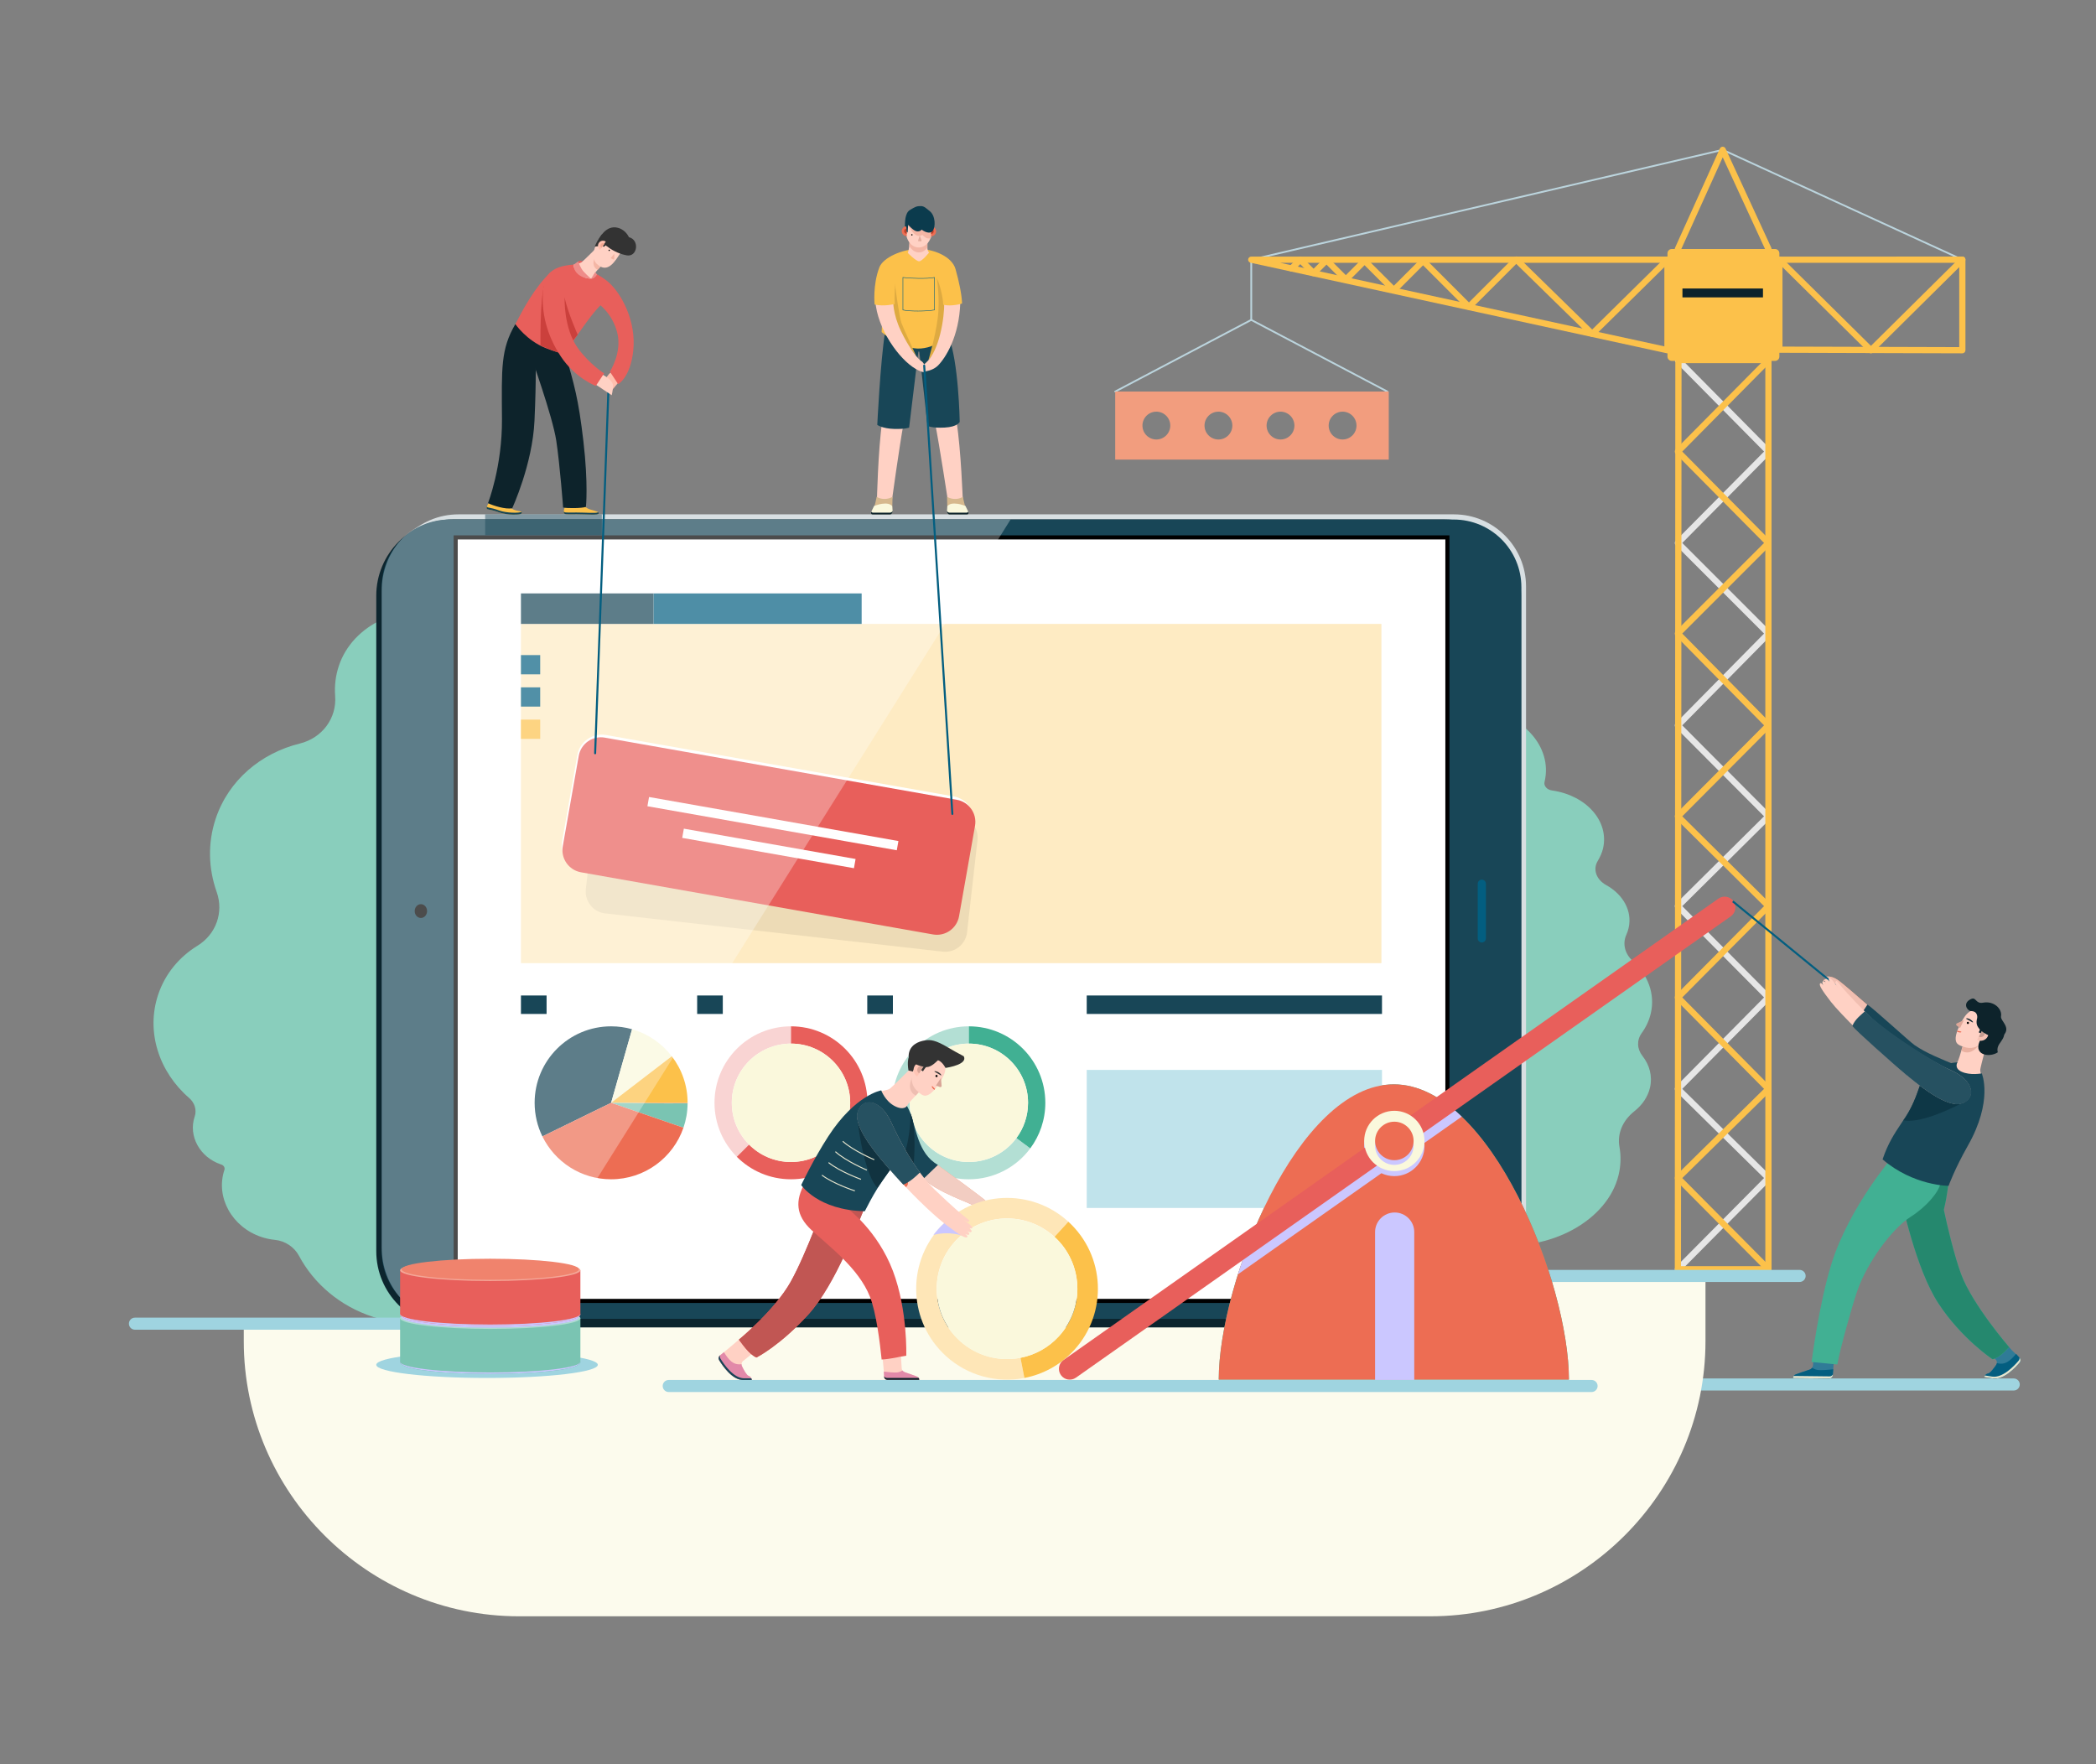 <?xml version="1.0" encoding="UTF-8"?>
<svg width="600px" height="505px" viewBox="0 0 600 505" version="1.1" xmlns="http://www.w3.org/2000/svg" xmlns:xlink="http://www.w3.org/1999/xlink">
    <rect x="0" y="0" width="600" height="505" fill="#808080" stroke="none"/>
    <title>数据协同</title>
    <defs>
        <path d="M6.396,0.098 C6.396,0.098 7.419,7.886 7.766,9.322 C7.798,9.456 7.834,9.571 7.876,9.668 L7.876,9.668 L0.85,9.668 C0.979,9.494 1.063,9.309 1.095,9.107 C1.289,7.881 0.191,0.518 0.14,0.176 L0.138,0.164 L6.396,0.098 Z" id="path-1"></path>
        <path d="M19.753,8.949 C34.647,0.714 45.569,0.728 46.856,3.58 C47.842,5.766 19.79,23.994 6.64,32.385 L6.64,32.385 L0.265,32.385" id="path-3"></path>
        <path d="M7.356,0.345 L12.157,4.69 C12.157,4.69 6.499,10.207 5.753,11.542 C5.683,11.667 5.63,11.779 5.594,11.883 L5.594,11.883 L0.254,6.948 C0.475,6.906 0.669,6.825 0.835,6.694 C1.819,5.917 6.855,0.85 7.322,0.38 L7.356,0.345 Z" id="path-5"></path>
        <path d="M5.106,0.254 L8.522,3.346 C8.522,3.346 4.495,7.272 3.965,8.222 C3.915,8.311 3.877,8.391 3.851,8.464 L3.851,8.464 L0.052,4.953 C0.208,4.923 0.347,4.866 0.465,4.772 C1.166,4.219 4.752,0.61 5.081,0.278 L5.106,0.254 Z" id="path-7"></path>
    </defs>
    <g id="数据协同" stroke="none" stroke-width="1" fill="none" fill-rule="evenodd">
        <g id="编组" transform="translate(36, 42)">
            <path d="M540.451,352.595 L451.101,352.595 C450.148,352.595 449.375,353.368 449.375,354.322 C449.375,355.275 450.148,356.048 451.101,356.048 L540.451,356.048 C541.404,356.048 542.177,355.275 542.177,354.322 C542.177,353.368 541.404,352.595 540.451,352.595" id="Fill-1" fill="#9FD4E0"></path>
            <path d="M128.357,284.368 C129.732,280.248 129.299,275.93 127.475,272.164 C126.083,269.287 126.371,266.011 128.336,263.607 C129.986,261.589 131.294,259.265 132.157,256.677 C134.502,249.654 133.081,242.216 128.955,236.276 C126.796,233.167 126.453,229.314 128.167,226.144 C128.575,225.39 128.922,224.593 129.201,223.756 C131.265,217.573 129.073,210.919 124.164,206.577 C121.319,204.061 120.621,200.118 122.635,197.176 C123.58,195.796 124.412,194.288 124.927,192.744 C128.199,182.942 122.219,172.116 111.571,168.562 L111.54,168.552 C109.973,168.03 109.112,166.433 109.605,164.994 C109.623,164.943 109.64,164.891 109.658,164.838 C113.846,152.291 106.019,138.413 92.215,134.137 C79.254,130.121 64.983,136.729 61.012,148.573 C60.054,151.433 59.72,154.361 59.94,157.23 C60.425,163.561 56.276,169.247 49.822,170.843 C38.699,173.594 29.427,181.326 25.744,192.361 C23.405,199.367 23.668,206.661 26.025,213.325 C28.1,219.189 25.835,225.464 20.52,228.73 C15.334,231.916 11.277,236.726 9.267,242.747 C5.706,253.415 9.57,264.905 18.146,272.308 C19.751,273.693 20.363,275.773 19.727,277.644 C19.721,277.661 19.715,277.679 19.709,277.696 C17.866,283.22 21.235,289.32 27.235,291.322 C27.28,291.338 27.326,291.353 27.372,291.367 C28.056,291.586 28.45,292.269 28.24,292.896 L28.236,292.909 C25.64,300.688 30.385,309.28 38.836,312.1 C40.114,312.527 41.404,312.796 42.682,312.921 C45.624,313.206 48.254,314.98 49.595,317.496 C53.814,325.409 61.283,331.911 70.904,335.01 C88.858,340.794 108.629,331.862 114.247,315.431 C115.428,311.979 115.945,308.452 115.866,304.969 C115.753,299.973 118.084,295.334 122.268,292.428 C125.059,290.489 127.232,287.739 128.357,284.368" id="Fill-3" fill="#89CEBC"></path>
            <path d="M87.047,322.781 L87.047,336.936 L33.783,336.936 L33.783,341.943 C33.783,385.246 69.215,420.676 112.522,420.676 L373.472,420.676 C416.778,420.676 452.211,385.246 452.211,341.943 L452.211,322.781 L87.047,322.781 Z" id="Fill-7" fill="#FCFBED"></path>
            <path d="M322.182,49.827 C322.042,49.827 321.928,49.713 321.928,49.573 L321.928,32.342 C321.928,32.201 322.042,32.087 322.182,32.087 C322.322,32.087 322.436,32.201 322.436,32.342 L322.436,49.573 C322.436,49.713 322.322,49.827 322.182,49.827" id="Fill-9" fill="#BBD4DD"></path>
            <path d="M361.123,70.335 C361.083,70.335 361.043,70.325 361.005,70.305 L322.064,49.798 C321.939,49.732 321.891,49.579 321.957,49.454 C322.022,49.33 322.176,49.282 322.3,49.348 L361.242,69.855 C361.366,69.921 361.414,70.075 361.348,70.199 C361.303,70.285 361.214,70.335 361.123,70.335" id="Fill-11" fill="#BBD4DD"></path>
            <path d="M283.24,70.335 C283.149,70.335 283.061,70.285 283.015,70.199 C282.95,70.075 282.998,69.921 283.122,69.855 L322.063,49.348 C322.187,49.282 322.341,49.33 322.407,49.454 C322.472,49.579 322.425,49.732 322.3,49.798 L283.359,70.305 C283.321,70.325 283.28,70.335 283.24,70.335" id="Fill-13" fill="#BBD4DD"></path>
            <path d="M322.182,32.596 C322.066,32.596 321.962,32.517 321.934,32.4 C321.902,32.263 321.988,32.126 322.124,32.094 L457.085,0.643 C457.14,0.63 457.197,0.636 457.248,0.66 L525.844,32.105 C525.972,32.164 526.028,32.315 525.97,32.442 C525.911,32.57 525.76,32.626 525.633,32.567 L457.116,1.158 L322.239,32.589 C322.22,32.594 322.201,32.596 322.182,32.596" id="Fill-15" fill="#BBD4DD"></path>
            <path d="M444.313,322.232 C444.087,322.232 443.86,322.146 443.686,321.974 C443.337,321.628 443.335,321.065 443.681,320.716 L468.974,295.226 L443.689,270.342 C443.52,270.176 443.425,269.95 443.423,269.713 C443.422,269.477 443.514,269.25 443.68,269.081 L468.982,243.523 L443.681,218.011 C443.335,217.662 443.337,217.099 443.687,216.753 L468.975,191.674 L443.682,166.268 C443.338,165.922 443.337,165.364 443.679,165.016 L468.981,139.362 L443.684,114.056 C443.337,113.71 443.336,113.149 443.681,112.801 L468.983,87.262 L443.699,61.683 C443.353,61.333 443.357,60.77 443.706,60.425 C444.056,60.079 444.619,60.082 444.965,60.432 L470.868,86.638 C471.211,86.984 471.21,87.543 470.867,87.889 L445.568,113.424 L470.864,138.729 C471.21,139.075 471.212,139.635 470.868,139.983 L445.566,165.638 L470.866,191.05 C471.032,191.217 471.126,191.444 471.125,191.681 C471.124,191.917 471.029,192.143 470.861,192.31 L445.571,217.39 L470.867,242.896 C471.211,243.242 471.211,243.801 470.867,244.148 L445.573,269.7 L470.859,294.584 C471.028,294.75 471.123,294.977 471.125,295.213 C471.126,295.45 471.034,295.677 470.867,295.845 L444.945,321.969 C444.771,322.144 444.542,322.232 444.313,322.232" id="Fill-17" fill="#E6E6E6"></path>
            <path d="M472.126,61.312 L442.571,61.312 C441.887,61.312 441.332,60.757 441.332,60.073 L441.332,30.52 C441.332,29.836 441.887,29.281 442.571,29.281 L472.126,29.281 C472.811,29.281 473.365,29.836 473.365,30.52 L473.365,60.073 C473.365,60.757 472.811,61.312 472.126,61.312" id="Fill-19" fill="#FCC14A"></path>
            <path d="M445.203,320.453 L469.345,320.453 L469.34,61.947 L445.357,61.947 L445.203,320.453 Z M470.235,322.232 L444.313,322.232 C444.077,322.232 443.851,322.138 443.684,321.971 C443.517,321.804 443.423,321.578 443.423,321.342 L443.578,61.057 C443.578,60.566 443.977,60.168 444.468,60.168 L470.229,60.168 C470.721,60.168 471.119,60.566 471.12,61.058 L471.125,321.342 C471.125,321.578 471.031,321.805 470.864,321.971 C470.697,322.138 470.471,322.232 470.235,322.232 L470.235,322.232 Z" id="Fill-21" fill="#FCC14A"></path>
            <path d="M470.235,322.232 C470.006,322.232 469.777,322.144 469.603,321.969 L443.681,295.845 C443.515,295.677 443.422,295.45 443.423,295.213 C443.425,294.977 443.52,294.75 443.689,294.584 L468.975,269.7 L443.68,244.148 C443.337,243.801 443.337,243.242 443.681,242.896 L468.977,217.39 L443.687,192.31 C443.518,192.143 443.424,191.917 443.423,191.681 C443.422,191.444 443.516,191.217 443.682,191.05 L468.982,165.638 L443.679,139.983 C443.336,139.635 443.338,139.075 443.684,138.729 L468.98,113.424 L443.681,87.889 C443.337,87.543 443.337,86.984 443.68,86.638 L469.597,60.432 C469.943,60.082 470.506,60.08 470.855,60.425 C471.205,60.77 471.208,61.334 470.862,61.683 L445.565,87.263 L470.867,112.801 C471.212,113.149 471.211,113.71 470.864,114.056 L445.567,139.362 L470.868,165.016 C471.212,165.364 471.21,165.922 470.866,166.268 L445.572,191.674 L470.861,216.753 C471.211,217.099 471.213,217.662 470.867,218.011 L445.566,243.523 L470.867,269.081 C471.034,269.25 471.126,269.477 471.125,269.713 C471.123,269.95 471.028,270.176 470.859,270.342 L445.574,295.226 L470.867,320.716 C471.213,321.065 471.211,321.628 470.862,321.974 C470.688,322.146 470.462,322.232 470.235,322.232" id="Fill-23" fill="#FCC14A"></path>
            <path d="M474.255,57.214 L524.849,57.364 L524.849,33.226 L474.255,33.231 L474.255,57.214 Z M525.739,59.146 L525.736,59.146 L473.362,58.991 C472.872,58.99 472.475,58.592 472.475,58.102 L472.475,32.341 C472.475,31.85 472.874,31.452 473.365,31.452 L525.739,31.446 C525.974,31.446 526.201,31.54 526.368,31.707 C526.535,31.874 526.628,32.1 526.628,32.336 L526.628,58.256 C526.628,58.493 526.534,58.719 526.367,58.886 C526.2,59.053 525.974,59.146 525.739,59.146 L525.739,59.146 Z" id="Fill-25" fill="#FCC14A"></path>
            <path d="M499.573,59.146 C499.346,59.146 499.12,59.06 498.947,58.889 L472.739,32.974 C472.39,32.629 472.387,32.065 472.733,31.716 C473.078,31.366 473.642,31.364 473.991,31.709 L499.572,57.004 L525.112,31.704 C525.462,31.358 526.025,31.361 526.371,31.71 C526.717,32.059 526.714,32.622 526.365,32.968 L500.199,58.888 C500.026,59.06 499.799,59.146 499.573,59.146" id="Fill-27" fill="#FCC14A"></path>
            <path d="M330.458,33.231 L440.442,57.152 L440.442,33.226 L330.458,33.231 Z M441.332,59.146 C441.269,59.146 441.206,59.14 441.143,59.126 L321.993,33.211 C321.548,33.114 321.249,32.698 321.297,32.246 C321.346,31.795 321.727,31.452 322.182,31.452 L441.332,31.446 C441.568,31.446 441.795,31.54 441.962,31.707 C442.128,31.874 442.222,32.1 442.222,32.336 L442.222,58.256 C442.222,58.526 442.1,58.78 441.891,58.949 C441.731,59.078 441.534,59.146 441.332,59.146 L441.332,59.146 Z" id="Fill-29" fill="#FCC14A"></path>
            <path d="M419.785,54.46 C419.56,54.46 419.336,54.375 419.162,54.206 L398.042,33.544 L385.133,46.451 C384.786,46.799 384.222,46.799 383.874,46.451 L371.368,33.946 L363.636,41.678 C363.289,42.025 362.725,42.025 362.378,41.678 L354.617,33.918 L349.884,38.651 C349.536,38.999 348.973,38.999 348.625,38.651 L343.722,33.748 L340.66,36.81 C340.312,37.158 339.749,37.157 339.402,36.81 L336.217,33.626 L334.36,35.483 C334.013,35.83 333.449,35.83 333.102,35.483 C332.754,35.135 332.754,34.572 333.102,34.224 L335.588,31.738 C335.922,31.405 336.513,31.405 336.846,31.738 L340.031,34.922 L343.093,31.86 C343.441,31.513 344.004,31.513 344.351,31.86 L349.255,36.764 L353.988,32.03 C354.336,31.683 354.899,31.683 355.246,32.03 L363.007,39.79 L370.739,32.059 C371.087,31.711 371.65,31.711 371.998,32.059 L384.504,44.564 L397.406,31.663 C397.75,31.318 398.309,31.315 398.657,31.656 L419.782,52.323 L440.708,31.702 C441.058,31.358 441.621,31.362 441.966,31.712 C442.311,32.062 442.307,32.625 441.957,32.97 L420.409,54.204 C420.236,54.374 420.01,54.46 419.785,54.46" id="Fill-31" fill="#FCC14A"></path>
            <polygon id="Fill-33" fill="#0D232B" points="445.617 43.127 468.668 43.127 468.668 40.585 445.617 40.585"></polygon>
            <path d="M444.313,30.171 C444.19,30.171 444.066,30.146 443.947,30.092 C443.499,29.889 443.3,29.362 443.502,28.914 L456.332,0.525 C456.475,0.207 456.791,0.002 457.139,0.001 L457.143,0.001 C457.49,0.001 457.805,0.203 457.951,0.518 L471.043,28.908 C471.249,29.355 471.054,29.883 470.608,30.089 C470.161,30.295 469.633,30.099 469.427,29.653 L457.151,3.033 L445.124,29.647 C444.975,29.976 444.652,30.171 444.313,30.171" id="Fill-35" fill="#FCC14A"></path>
            <path d="M348.327,75.843 C346.127,75.843 344.344,77.626 344.344,79.826 C344.344,82.025 346.127,83.808 348.327,83.808 C350.526,83.808 352.31,82.025 352.31,79.826 C352.31,77.626 350.526,75.843 348.327,75.843 L348.327,75.843 Z M330.558,75.843 C328.358,75.843 326.575,77.626 326.575,79.826 C326.575,82.025 328.358,83.808 330.558,83.808 C332.758,83.808 334.541,82.025 334.541,79.826 C334.541,77.626 332.758,75.843 330.558,75.843 L330.558,75.843 Z M312.789,75.843 C310.589,75.843 308.806,77.626 308.806,79.826 C308.806,82.025 310.589,83.808 312.789,83.808 C314.989,83.808 316.772,82.025 316.772,79.826 C316.772,77.626 314.989,75.843 312.789,75.843 L312.789,75.843 Z M295.02,75.843 C292.82,75.843 291.037,77.626 291.037,79.826 C291.037,82.025 292.82,83.808 295.02,83.808 C297.22,83.808 299.003,82.025 299.003,79.826 C299.003,77.626 297.22,75.843 295.02,75.843 L295.02,75.843 Z M283.24,89.571 L361.547,89.571 L361.547,70.08 L283.24,70.08 L283.24,89.571 Z" id="Fill-36" fill="#F29D7E"></path>
            <path d="M436.331,269.33 C437.084,266.071 436.209,262.876 434.164,260.262 C432.601,258.264 432.485,255.768 433.956,253.728 C435.191,252.016 436.088,250.114 436.56,248.067 C437.843,242.51 435.738,237.087 431.403,233.112 C429.135,231.031 428.393,228.176 429.554,225.59 C429.83,224.975 430.047,224.335 430.2,223.672 C431.33,218.781 428.63,214.039 423.78,211.357 C420.971,209.803 419.904,206.922 421.357,204.473 C422.039,203.323 422.606,202.091 422.887,200.869 C424.678,193.115 418.143,185.686 408.292,184.276 L408.263,184.272 C406.812,184.066 405.867,182.967 406.142,181.827 C406.151,181.786 406.161,181.745 406.171,181.704 C408.463,171.777 399.942,162.273 387.209,160.694 C375.252,159.212 363.339,165.869 361.159,175.242 C360.633,177.505 360.67,179.746 361.19,181.876 C362.339,186.577 359.304,191.342 353.758,193.306 C344.2,196.692 336.85,203.602 334.834,212.333 C333.555,217.876 334.616,223.327 337.464,228.057 C339.97,232.218 338.672,237.203 334.327,240.287 C330.087,243.297 327.033,247.393 325.933,252.156 C323.984,260.597 328.717,268.775 337.167,273.323 C338.748,274.174 339.527,275.665 339.175,277.147 C339.172,277.16 339.169,277.174 339.166,277.188 C338.157,281.558 341.839,285.744 347.391,286.538 C347.433,286.544 347.475,286.55 347.517,286.555 C348.149,286.639 348.576,287.106 348.461,287.602 L348.459,287.612 C347.037,293.766 352.224,299.662 360.043,300.781 C361.226,300.95 362.401,301 363.548,300.942 C366.192,300.808 368.727,301.829 370.202,303.561 C374.844,309.009 382.21,313.011 391.099,314.201 C407.686,316.421 424.216,307.365 427.337,294.35 C427.992,291.616 428.05,288.903 427.585,286.294 C426.917,282.553 428.46,278.79 431.843,276.11 C434.099,274.322 435.715,271.998 436.331,269.33" id="Fill-37" fill="#89CEBC"></path>
            <path d="M479.158,321.519 L389.808,321.519 C388.854,321.519 388.082,322.292 388.082,323.246 C388.082,324.199 388.854,324.972 389.808,324.972 L479.158,324.972 C480.111,324.972 480.884,324.199 480.884,323.246 C480.884,322.292 480.111,321.519 479.158,321.519" id="Fill-39" fill="#9FD4E0"></path>
            <path d="M91.976,335.188 L2.626,335.188 C1.673,335.188 0.9,335.96 0.9,336.914 C0.9,337.867 1.673,338.641 2.626,338.641 L91.976,338.641 C92.929,338.641 93.702,337.867 93.702,336.914 C93.702,335.96 92.929,335.188 91.976,335.188" id="Fill-40" fill="#9FD4E0"></path>
            <path d="M135.13,348.686 C135.13,350.768 120.933,352.456 103.419,352.456 C85.906,352.456 71.709,350.768 71.709,348.686 C71.709,346.604 85.906,344.916 103.419,344.916 C120.933,344.916 135.13,346.604 135.13,348.686" id="Fill-41" fill="#9FD4E0"></path>
            <path d="M380.186,334.034 L95.245,334.034 C83.837,334.034 74.589,324.787 74.589,313.379 L74.589,125.893 C74.589,114.485 83.837,105.238 95.245,105.238 L380.186,105.238 C391.594,105.238 400.842,114.485 400.842,125.893 L400.842,313.379 C400.842,324.787 391.594,334.034 380.186,334.034" id="Fill-42" fill="#D8DFE2"></path>
            <path d="M377.567,337.984 L93.554,337.984 C81.489,337.984 71.709,328.205 71.709,316.141 L71.709,128.538 C71.709,116.474 81.489,106.695 93.554,106.695 L377.567,106.695 C389.632,106.695 399.412,116.474 399.412,128.538 L399.412,316.141 C399.412,328.205 389.632,337.984 377.567,337.984" id="Fill-43" fill="#0C252E"></path>
            <path d="M380.125,335.515 L92.648,335.515 C81.94,335.515 73.26,326.836 73.26,316.129 L73.26,126.106 C73.26,115.399 81.94,106.719 92.648,106.719 L380.125,106.719 C390.833,106.719 399.513,115.399 399.513,126.106 L399.513,316.129 C399.513,326.836 390.833,335.515 380.125,335.515" id="Fill-44" fill="#184657"></path>
            <polygon id="Fill-45" fill="#FFFFFF" points="94.442 330.397 378.331 330.397 378.331 111.838 94.442 111.838"></polygon>
            <path d="M95.027,329.813 L377.746,329.813 L377.746,112.422 L95.027,112.422 L95.027,329.813 Z M93.857,330.982 L378.915,330.982 L378.915,111.253 L93.857,111.253 L93.857,330.982 Z" id="Fill-46" fill="#000000"></path>
            <path d="M388.184,227.796 L388.184,227.796 C387.538,227.796 387.014,227.272 387.014,226.626 L387.014,210.978 C387.014,210.332 387.538,209.809 388.184,209.809 C388.83,209.809 389.353,210.332 389.353,210.978 L389.353,226.626 C389.353,227.272 388.83,227.796 388.184,227.796" id="Fill-47" fill="#035E80"></path>
            <path d="M86.256,218.802 C86.256,219.893 85.462,220.777 84.484,220.777 C83.505,220.777 82.711,219.893 82.711,218.802 C82.711,217.712 83.505,216.827 84.484,216.827 C85.462,216.827 86.256,217.712 86.256,218.802" id="Fill-48" fill="#000000"></path>
            <polygon id="Fill-49" fill="#FEEBC3" points="113.126 233.709 359.442 233.709 359.442 136.602 113.126 136.602"></polygon>
            <polygon id="Fill-96" fill="#184657" points="275.085 248.252 359.608 248.252 359.608 242.966 275.085 242.966"></polygon>
            <polygon id="Fill-97" fill="#184657" points="113.126 136.602 151.11 136.602 151.11 127.871 113.126 127.871"></polygon>
            <polygon id="Fill-98" fill="#035E80" points="151.11 136.602 210.655 136.602 210.655 127.871 151.11 127.871"></polygon>
            <path d="M233.877,230.416 L137.24,219.47 C133.79,219.08 131.31,215.966 131.701,212.517 L134.692,186.113 C135.083,182.663 138.196,180.183 141.646,180.574 L238.283,191.52 C241.733,191.911 244.213,195.024 243.822,198.474 L240.831,224.877 C240.441,228.327 237.327,230.807 233.877,230.416" id="Fill-99" fill="#060606" opacity="0.07"></path>
            <path d="M230.15,224.515 L130.677,206.952 C126.82,206.271 124.245,202.592 124.926,198.735 L129.267,174.154 C129.948,170.297 133.627,167.722 137.484,168.403 L236.957,185.966 C240.814,186.647 243.388,190.326 242.707,194.183 L238.367,218.764 C237.686,222.621 234.007,225.195 230.15,224.515" id="Fill-100" fill="#FFFFFF"></path>
            <path d="M231.081,225.492 L130.321,207.702 C126.819,207.084 124.482,203.744 125.1,200.243 L129.668,174.373 C130.287,170.872 133.626,168.534 137.128,169.153 L237.889,186.943 C241.39,187.561 243.727,190.901 243.109,194.402 L238.541,220.271 C237.922,223.773 234.583,226.11 231.081,225.492" id="Fill-101" fill="#E85F5B"></path>
            <path d="M144.942,252.63 L138.939,273.687 L119.269,283.311 C117.843,280.405 117.044,277.138 117.044,273.687 C117.044,261.597 126.847,251.795 138.939,251.795 C141.021,251.795 143.035,252.085 144.942,252.63" id="Fill-102" fill="#184657"></path>
            <path d="M138.939,273.687 L160.832,273.687 C160.832,273.74 160.832,273.791 160.83,273.844 C153.756,273.919 138.939,273.687 138.939,273.687" id="Fill-103" fill="#F29D7E"></path>
            <path d="M156.306,260.359 L138.939,273.687 L144.942,252.63 C149.519,253.93 153.483,256.683 156.306,260.359" id="Fill-104" fill="#FAF8DC"></path>
            <path d="M160.832,273.687 L138.939,273.687 L156.306,260.359 C159.144,264.049 160.832,268.671 160.832,273.687" id="Fill-105" fill="#FCC14A"></path>
            <path d="M160.83,273.844 C160.815,276.282 160.4,278.626 159.645,280.812 L138.939,273.687 C138.939,273.687 153.756,273.919 160.83,273.844" id="Fill-106" fill="#7AC4B2"></path>
            <path d="M159.645,280.812 C156.69,289.405 148.535,295.58 138.939,295.58 C130.301,295.58 122.83,290.577 119.269,283.311 L138.939,273.687 L159.645,280.812 Z" id="Fill-107" fill="#ED6D53"></path>
            <path d="M253.286,106.719 L91.624,106.719 C81.482,106.719 73.26,115.882 73.26,127.186 L73.26,315.049 C73.26,326.352 81.482,335.516 91.624,335.516 L109.738,335.516 L253.286,106.719 Z" id="Fill-108" fill="#FFFFFF" opacity="0.3"></path>
            <polygon id="Fill-109" fill="#FFFFFF" points="220.714 201.394 149.331 188.791 149.797 186.152 221.18 198.755"></polygon>
            <polygon id="Fill-110" fill="#FFFFFF" points="208.452 206.531 159.291 197.851 159.758 195.212 208.918 203.891"></polygon>
            <path d="M190.428,251.795 L190.428,256.743 C181.069,256.743 173.484,264.328 173.484,273.687 C173.484,278.355 175.371,282.585 178.427,285.649 L174.92,289.143 C170.973,285.182 168.533,279.719 168.533,273.687 C168.533,261.597 178.335,251.795 190.428,251.795" id="Fill-112" fill="#F9D4D3"></path>
            <path d="M212.321,273.687 C212.321,285.779 202.519,295.58 190.428,295.58 C184.368,295.58 178.885,293.119 174.92,289.143 L178.427,285.649 C181.495,288.727 185.738,290.632 190.428,290.632 C199.787,290.632 207.373,283.045 207.373,273.687 C207.373,264.329 199.787,256.743 190.428,256.743 L190.428,251.795 C202.519,251.795 212.321,261.597 212.321,273.687" id="Fill-113" fill="#E85F5B"></path>
            <path d="M207.373,273.687 C207.373,283.045 199.787,290.632 190.428,290.632 C185.738,290.632 181.495,288.727 178.427,285.649 C175.371,282.584 173.483,278.355 173.483,273.687 C173.483,264.329 181.069,256.743 190.428,256.743 C199.787,256.743 207.373,264.329 207.373,273.687" id="Fill-114" fill="#FAF8DC"></path>
            <path d="M258.924,286.733 C254.934,292.103 248.544,295.58 241.341,295.58 C229.249,295.58 219.446,285.778 219.446,273.687 C219.446,261.597 229.249,251.795 241.341,251.795 L241.341,256.743 C231.983,256.743 224.397,264.328 224.397,273.687 C224.397,278.355 226.284,282.584 229.34,285.648 C232.409,288.727 236.652,290.632 241.341,290.632 C246.916,290.632 251.862,287.939 254.949,283.784 L258.924,286.733 Z" id="Fill-115" fill="#B3DFD4"></path>
            <path d="M263.234,273.687 C263.234,278.575 261.632,283.089 258.923,286.733 L254.95,283.784 C257.046,280.965 258.287,277.471 258.287,273.687 C258.287,264.329 250.7,256.743 241.341,256.743 L241.341,251.795 C253.432,251.795 263.234,261.597 263.234,273.687" id="Fill-116" fill="#41B093"></path>
            <path d="M258.286,273.687 C258.286,277.471 257.047,280.965 254.95,283.784 C251.862,287.939 246.916,290.632 241.342,290.632 C236.651,290.632 232.409,288.727 229.34,285.649 C226.285,282.584 224.397,278.355 224.397,273.687 C224.397,264.329 231.983,256.743 241.342,256.743 C250.701,256.743 258.286,264.329 258.286,273.687" id="Fill-117" fill="#FAF8DC"></path>
            <path d="M312.878,352.933 C312.878,325.254 335.318,268.406 362.999,268.406 C390.681,268.406 413.12,325.254 413.12,352.933 L312.878,352.933 Z" id="Fill-118" fill="#41B093"></path>
            <polygon id="Fill-119" fill="#C0E3EB" points="275.085 303.789 359.608 303.789 359.608 264.271 275.085 264.271"></polygon>
            <path d="M312.878,352.933 C312.878,325.254 335.318,268.406 362.999,268.406 C390.681,268.406 413.12,325.254 413.12,352.933 L312.878,352.933 Z" id="Fill-120" fill="#ED6D53"></path>
            <path d="M377.506,273.551 L368.901,279.614 C367.373,278.245 365.356,277.412 363.143,277.412 C358.375,277.412 354.51,281.277 354.51,286.045 C354.51,287.197 354.738,288.297 355.148,289.302 L321.963,312.681 C320.636,316.034 319.436,319.42 318.375,322.777 L359.443,293.845 C360.564,294.378 361.819,294.677 363.143,294.677 C367.911,294.677 371.777,290.812 371.777,286.045 C371.777,285.755 371.762,285.468 371.734,285.186 L382.432,277.649 C380.831,276.116 379.187,274.742 377.506,273.551" id="Fill-121" fill="#CBC7FF"></path>
            <path d="M459.469,220.295 L272,352.368 C270.603,353.352 268.673,353.018 267.69,351.621 C266.705,350.225 267.04,348.295 268.437,347.311 L455.906,215.237 C457.302,214.253 459.233,214.588 460.217,215.985 C461.2,217.381 460.866,219.311 459.469,220.295" id="Fill-122" fill="#E85F5B"></path>
            <path d="M371.776,284.606 C371.776,289.373 367.911,293.238 363.143,293.238 C358.375,293.238 354.51,289.373 354.51,284.606 C354.51,279.838 358.375,275.973 363.143,275.973 C367.911,275.973 371.776,279.838 371.776,284.606" id="Fill-123" fill="#FAF8DC"></path>
            <path d="M368.656,285.948 C368.656,288.993 366.187,291.461 363.143,291.461 C360.099,291.461 357.631,288.993 357.631,285.948 C357.631,282.904 360.099,280.436 363.143,280.436 C366.187,280.436 368.656,282.904 368.656,285.948" id="Fill-124" fill="#CBC7FF"></path>
            <path d="M368.656,284.606 C368.656,287.65 366.187,290.118 363.143,290.118 C360.099,290.118 357.631,287.65 357.631,284.606 C357.631,281.562 360.099,279.093 363.143,279.093 C366.187,279.093 368.656,281.562 368.656,284.606" id="Fill-125" fill="#ED6D53"></path>
            <path d="M130.142,347.985 C130.142,346.29 118.589,344.916 104.338,344.916 C90.087,344.916 78.534,346.29 78.534,347.985 C78.534,348.221 78.758,348.45 79.181,348.671 C80.818,350.15 91.457,351.292 104.338,351.292 C117.219,351.292 127.858,350.15 129.495,348.671 C129.918,348.45 130.142,348.221 130.142,347.985" id="Fill-126" fill="#41B093"></path>
            <path d="M130.142,347.985 C130.142,346.29 118.589,344.916 104.338,344.916 C90.087,344.916 78.534,346.29 78.534,347.985 C78.534,348.221 78.758,348.45 79.181,348.671 C80.818,350.15 91.457,351.292 104.338,351.292 C117.219,351.292 127.858,350.15 129.495,348.671 C129.918,348.45 130.142,348.221 130.142,347.985" id="Fill-127" fill="#CBC7FF"></path>
            <path d="M78.534,335.346 L78.534,347.816 C78.534,349.511 90.087,350.885 104.338,350.885 C118.589,350.885 130.142,349.511 130.142,347.816 L130.142,335.346 L78.534,335.346 Z" id="Fill-128" fill="#7AC4B2"></path>
            <path d="M130.142,335.346 C130.142,337.042 118.589,338.416 104.338,338.416 C90.087,338.416 78.534,337.042 78.534,335.346 C78.534,333.651 90.087,332.277 104.338,332.277 C118.589,332.277 130.142,333.651 130.142,335.346" id="Fill-129" fill="#AFDCD1"></path>
            <path d="M129.715,335.059 C129.715,336.726 118.353,338.077 104.338,338.077 C90.323,338.077 78.962,336.726 78.962,335.059 C78.962,333.391 90.323,332.04 104.338,332.04 C118.353,332.04 129.715,333.391 129.715,335.059" id="Fill-130" fill="#8ECDBD"></path>
            <path d="M129.715,335.059 C129.715,336.726 118.353,338.077 104.338,338.077 C90.323,338.077 78.962,336.726 78.962,335.059 C78.962,333.391 90.323,332.04 104.338,332.04 C118.353,332.04 129.715,333.391 129.715,335.059" id="Fill-131" fill="#CBC7FF"></path>
            <path d="M130.142,334.269 C130.142,332.574 118.589,331.2 104.338,331.2 C90.087,331.2 78.534,332.574 78.534,334.269 C78.534,334.505 78.758,334.734 79.181,334.955 C80.818,336.434 91.457,337.575 104.338,337.575 C117.219,337.575 127.858,336.434 129.495,334.955 C129.918,334.734 130.142,334.505 130.142,334.269" id="Fill-132" fill="#E85F5B"></path>
            <path d="M130.142,334.269 C130.142,332.574 118.589,331.2 104.338,331.2 C90.087,331.2 78.534,332.574 78.534,334.269 C78.534,334.505 78.758,334.734 79.181,334.955 C80.818,336.434 91.457,337.575 104.338,337.575 C117.219,337.575 127.858,336.434 129.495,334.955 C129.918,334.734 130.142,334.505 130.142,334.269" id="Fill-133" fill="#CBC7FF"></path>
            <path d="M78.534,321.63 L78.534,334.1 C78.534,335.795 90.087,337.169 104.338,337.169 C118.589,337.169 130.142,335.795 130.142,334.1 L130.142,321.63 L78.534,321.63 Z" id="Fill-134" fill="#E85F5B"></path>
            <path d="M130.142,321.63 C130.142,323.325 118.589,324.7 104.338,324.7 C90.087,324.7 78.534,323.325 78.534,321.63 C78.534,319.935 90.087,318.561 104.338,318.561 C118.589,318.561 130.142,319.935 130.142,321.63" id="Fill-135" fill="#F4A798"></path>
            <path d="M129.715,321.342 C129.715,323.01 118.353,324.361 104.338,324.361 C90.323,324.361 78.962,323.01 78.962,321.342 C78.962,319.675 90.323,318.324 104.338,318.324 C118.353,318.324 129.715,319.675 129.715,321.342" id="Fill-136" fill="#F0836D"></path>
            <polygon id="Fill-137" fill="#184657" points="113.126 248.252 120.464 248.252 120.464 242.966 113.126 242.966"></polygon>
            <polygon id="Fill-138" fill="#184657" points="163.568 248.252 170.906 248.252 170.906 242.966 163.568 242.966"></polygon>
            <polygon id="Fill-139" fill="#184657" points="212.262 248.252 219.6 248.252 219.6 242.966 212.262 242.966"></polygon>
            <polygon id="Fill-140" fill="#5190A7" points="113.126 151.034 118.636 151.034 118.636 145.524 113.126 145.524"></polygon>
            <polygon id="Fill-141" fill="#5190A7" points="113.126 160.27 118.636 160.27 118.636 154.76 113.126 154.76"></polygon>
            <polygon id="Fill-142" fill="#FDD482" points="113.126 169.507 118.636 169.507 118.636 163.998 113.126 163.998"></polygon>
            <g transform="translate(25.187, 230.297)">
                <mask id="mask-2" fill="white">
                    <use xlink:href="#path-1"></use>
                </mask>
                <g id="Clip-150"></g>
            </g>
            <g transform="translate(60.934, 215.657)">
                <mask id="mask-4" fill="white">
                    <use xlink:href="#path-3"></use>
                </mask>
                <g id="Clip-211"></g>
            </g>
            <path d="M419.604,353.027 L155.427,353.027 C154.473,353.027 153.7,353.8 153.7,354.753 C153.7,355.707 154.473,356.48 155.427,356.48 L419.604,356.48 C420.558,356.48 421.331,355.707 421.331,354.753 C421.331,353.8 420.558,353.027 419.604,353.027" id="Fill-220" fill="#9FD4E0"></path>
            <path d="M175.514,341.485 C174.061,342.778 171.357,344.977 170.089,346.001 C169.685,346.328 169.582,346.902 169.852,347.346 C170.898,349.073 173.627,353.031 176.666,353.031 L179.219,353.031 C179.219,353.031 179.148,352.132 178.284,351.845 C177.713,351.654 176.889,350.109 176.398,349.085 C176.146,348.56 176.288,347.932 176.743,347.57 L179.687,345.226 L175.514,341.485 Z" id="Fill-221" fill="#FFD1C4"></path>
            <path d="M211.198,304.437 C209.544,308.249 203.325,325.501 195.443,334.219 C187.313,343.212 180.55,346.593 180.55,346.593 C178.367,345.73 176.126,342.208 175.514,341.485 C175.514,341.485 185.73,333.14 190.335,324.939 C194.939,316.738 200.695,300.408 200.695,300.408 L211.198,304.437 Z" id="Fill-222" fill="#E85F5B"></path>
            <path d="M211.198,304.437 C209.544,308.249 203.325,325.501 195.443,334.219 C187.313,343.212 180.55,346.593 180.55,346.593 C178.367,345.73 176.126,342.208 175.514,341.485 C175.514,341.485 185.73,333.14 190.335,324.939 C194.939,316.738 200.695,300.408 200.695,300.408 L211.198,304.437 Z" id="Fill-223" fill="#C15653"></path>
            <path d="M227.134,352.995 L218,352.995 C217.517,352.995 217.119,352.62 217.093,352.138 C217.039,351.108 216.919,349.228 216.681,346.921 C218.848,346.843 221.918,346.342 221.918,346.342 L222.118,349.672 C222.149,350.181 222.482,350.622 222.964,350.788 C224.033,351.156 225.862,351.791 226.429,352.023 C227.243,352.359 227.134,352.995 227.134,352.995" id="Fill-224" fill="#FFD1C4"></path>
            <path d="M223.429,346.089 L221.918,346.343 C221.918,346.343 218.545,347.091 216.378,347.168 C215.904,342.538 214.844,333.733 212.997,329.112 C209.734,320.957 201.271,314.724 196.306,310.12 C191.78,305.922 191.558,301.68 194.435,296.595 L206.689,303.982 C206.689,303.982 215.241,310.278 219.616,321.846 C223.86,333.068 223.429,346.089 223.429,346.089" id="Fill-225" fill="#E85F5B"></path>
            <path d="M248.472,306.067 C248.472,306.067 249.199,304.349 246.633,302.112 C244.403,300.168 234.973,293.341 232.537,291.584 C230.443,292.032 228.343,292.454 226.227,292.776 C228.543,297.901 240.23,301.785 241.802,302.667 C243.576,303.663 244.554,304.064 245.252,304.683 C245.951,305.301 246.074,306.001 246.342,305.944 C246.61,305.887 246.417,304.87 246.417,304.87 C246.655,305.155 246.795,306.415 247.082,306.27 C247.369,306.125 247.107,305 247.107,305 C247.402,305.344 247.354,306.4 247.647,306.441 C247.939,306.483 247.94,305.324 247.94,305.324 L248.472,306.067 Z" id="Fill-226" fill="#F29D7E"></path>
            <path d="M248.472,306.067 C248.472,306.067 249.199,304.349 246.633,302.112 C244.403,300.168 234.973,293.341 232.537,291.584 C230.443,292.032 228.343,292.454 226.227,292.776 C228.543,297.901 240.23,301.785 241.802,302.667 C243.576,303.663 244.554,304.064 245.252,304.683 C245.951,305.301 246.074,306.001 246.342,305.944 C246.61,305.887 246.417,304.87 246.417,304.87 C246.655,305.155 246.795,306.415 247.082,306.27 C247.369,306.125 247.107,305 247.107,305 C247.402,305.344 247.354,306.4 247.647,306.441 C247.939,306.483 247.94,305.324 247.94,305.324 L248.472,306.067 Z" id="Fill-227" fill="#F2CDC2"></path>
            <path d="M257.244,352.455 C249.442,353.968 241.049,351.897 234.732,346.125 C224.126,336.434 223.384,319.982 233.076,309.376 C242.766,298.772 259.219,298.03 269.826,307.721 L265.861,312.061 C257.652,304.561 244.918,305.135 237.418,313.343 C233.676,317.438 231.942,322.66 232.166,327.797 C232.39,332.956 234.584,338.027 238.698,341.786 C243.587,346.253 250.084,347.854 256.122,346.684 L257.244,352.455 Z" id="Fill-228" fill="#FEE6B7"></path>
            <path d="M271.482,344.467 C267.564,348.754 262.54,351.43 257.244,352.456 L256.122,346.684 C260.221,345.892 264.109,343.821 267.142,340.502 C274.643,332.294 274.069,319.561 265.861,312.061 L269.826,307.722 C280.431,317.411 281.172,333.863 271.482,344.467" id="Fill-229" fill="#FCC14A"></path>
            <path d="M267.142,340.502 C264.109,343.821 260.221,345.892 256.122,346.684 C250.084,347.854 243.587,346.253 238.698,341.786 C234.584,338.027 232.39,332.956 232.166,327.797 C231.942,322.66 233.676,317.438 237.418,313.343 C244.919,305.135 257.652,304.561 265.861,312.061 C274.069,319.561 274.643,332.294 267.142,340.502" id="Fill-230" fill="#FAF8DC"></path>
            <path d="M224.582,276.602 C226.213,280.61 226.691,288.25 232.494,291.464 L227.746,296.02 L218.825,290.744 L224.582,276.602 Z" id="Fill-231" fill="#184657"></path>
            <path d="M215.598,275.987 C216.465,279.137 220.43,280.515 221.414,280.465 C223.185,280.375 222.388,280.945 223.586,279.868 C223.356,276.481 222.989,275.682 223.664,274.475 C224.409,273.14 230.067,267.622 230.067,267.622 L225.266,263.278 C225.266,263.278 219.778,268.813 218.746,269.627 C218.122,270.119 216.053,270.307 214.984,270.676 C214.601,272.598 215.079,274.102 215.598,275.987" id="Fill-232" fill="#FFD1C4"></path>
            <g transform="translate(217.91, 262.933)">
                <mask id="mask-6" fill="white">
                    <use xlink:href="#path-5"></use>
                </mask>
                <g id="Clip-234"></g>
            </g>
            <path d="M225.489,271.177 C225.695,271.358 225.904,271.513 226.115,271.642 C227.913,269.641 229.633,267.801 229.633,267.801 L226.102,264.802 C224.332,267.125 223.83,269.75 225.489,271.177" id="Fill-235" fill="#EEBEB1"></path>
            <path d="M226.707,257.955 C225.279,258.899 223.274,259.637 224.06,264.436 L226.337,264.991 L227.499,260.241 L226.707,257.955 Z" id="Fill-236" fill="#333333"></path>
            <path d="M233.078,267.757 C232.073,269.352 230.643,271.246 229.254,271.594 C228.335,271.824 227.581,271.339 226.2,269.928 C224.861,268.558 224.354,265.966 226.022,263.315 C227.692,260.664 229.709,258.934 232.572,260.736 C235.724,262.721 234.747,265.106 233.078,267.757" id="Fill-237" fill="#FFD1C4"></path>
            <path d="M232.356,266.187 C232.264,266.334 232.07,266.378 231.924,266.285 C231.777,266.193 231.733,266 231.826,265.853 C231.918,265.707 232.111,265.662 232.258,265.755 C232.405,265.847 232.448,266.041 232.356,266.187" id="Fill-238" fill="#000000"></path>
            <path d="M226.559,266.15 C225.52,265.496 225.208,264.124 225.862,263.085 C226.516,262.047 227.888,261.735 228.927,262.389 L226.559,266.15 Z" id="Fill-239" fill="#FFC5B5"></path>
            <path d="M227.119,265.26 C226.571,264.916 226.407,264.193 226.752,263.645 C227.096,263.098 227.82,262.934 228.367,263.278 L227.119,265.26 Z" id="Fill-240" fill="#D9A597"></path>
            <path d="M233.359,266.561 L233.55,268.814 C233.573,269.081 233.308,269.279 233.059,269.181 L231.924,268.736 L233.359,266.561 Z" id="Fill-242" fill="#D9A597"></path>
            <path d="M228.665,262.867 L227.709,264.329 L228.211,264.685 C228.405,264.299 229.067,263.469 229.288,263.198 L228.665,262.867 Z" id="Fill-243" fill="#333333"></path>
            <path d="M228.927,255.804 C226.805,256.088 224.368,257.19 224.116,259.996 C223.89,262.506 227.937,263.306 228.86,263.443 C230.091,263.625 231.241,262.74 232.498,261.513 C232.498,261.513 233.562,261.682 234.666,263.699 C235.653,263.558 241.088,262.618 239.88,260.359 C238.019,259.373 236.579,258.572 235.56,257.955 C231.711,255.625 230.27,255.625 228.927,255.804 Z" id="Fill-244" fill="#333333"></path>
            <path d="M231.613,264.606 C231.792,264.625 231.967,264.663 232.137,264.72 C232.306,264.777 232.471,264.849 232.629,264.937 C232.786,265.026 232.937,265.128 233.073,265.252 C233.142,265.313 233.205,265.38 233.264,265.452 C233.292,265.489 233.32,265.527 233.346,265.565 L233.383,265.623 L233.398,265.652 L233.402,265.662 C233.402,265.662 233.406,265.668 233.401,265.665 C233.382,265.638 233.301,265.643 233.288,265.672 C233.327,265.638 233.386,265.643 233.42,265.683 C233.453,265.722 233.449,265.781 233.409,265.815 C233.39,265.84 233.305,265.844 233.281,265.814 L233.268,265.806 L233.249,265.792 L233.221,265.774 L233.168,265.738 C233.134,265.715 233.099,265.692 233.063,265.671 L232.855,265.541 C232.715,265.457 232.574,265.373 232.428,265.294 C232.141,265.129 231.843,264.978 231.551,264.783 L231.549,264.782 C231.505,264.753 231.493,264.693 231.523,264.648 C231.543,264.617 231.578,264.602 231.613,264.606" id="Fill-245" fill="#333333"></path>
            <path d="M231.487,269.542 C231.551,269.604 231.616,269.661 231.68,269.714 C231.621,269.793 231.552,269.881 231.474,269.971 C231.374,269.9 231.271,269.816 231.173,269.722 C230.811,269.374 230.639,269.02 230.789,268.931 C230.938,268.842 231.125,269.194 231.487,269.542" id="Fill-246" fill="#ED6D53"></path>
            <path d="M223.631,274.581 C223.631,274.581 222.792,276.008 220.099,274.615 C217.377,273.208 216.26,270.132 216.26,270.132 C216.26,270.132 208.881,271.341 201.126,283.263 C196.969,289.654 193.356,297.219 193.356,297.219 C193.356,297.219 198.105,304.437 211.558,304.725 C213.141,301.655 216.298,295.244 222.23,288.922 C225.644,285.284 226.96,280.695 223.631,274.581" id="Fill-247" fill="#184657"></path>
            <path d="M224.628,276.836 C226.549,280.843 225.539,291.368 225.539,291.368 L222.95,287.867 C223.898,286.235 224.753,279.53 224.628,276.836" id="Fill-248" fill="#113340"></path>
            <path d="M239.88,311.846 C239.88,311.846 235.995,310.264 231.199,311.511 C231.199,311.511 233.261,308.777 234.796,307.818 C236.331,306.859 239.88,311.846 239.88,311.846" id="Fill-249" fill="#CBC7FF"></path>
            <path d="M209.47,277.252 C209.58,282.22 212.021,295.157 215.191,298.01 L219.148,292.363 L209.47,277.252 Z" id="Fill-250" fill="#113340"></path>
            <path d="M209.52,276.452 C208.412,280.482 214.085,287.68 220.359,294.641 C226.632,301.602 232.163,306.642 235.512,309.133 C238.862,311.623 240.474,312.611 240.886,312.113 C241.087,311.87 240.693,311.515 240.238,311.216 C240.73,311.444 241.254,311.606 241.442,311.38 C241.641,311.139 241.237,310.729 240.794,310.385 C241.287,310.667 241.849,310.887 242.083,310.604 C242.33,310.305 241.752,309.787 241.169,309.372 C241.642,309.622 242.142,309.794 242.314,309.536 C242.627,309.067 240.102,307.395 239.322,306.894 C239.684,307.122 240.395,307.561 240.773,307.74 C241.053,307.873 241.371,307.672 241.446,307.504 C241.52,307.337 241.353,307.203 240.776,306.772 C239.623,305.911 237.197,303.952 231.583,298.562 C225.968,293.172 221.382,284.268 219.208,279.474 C215.947,272.28 210.694,272.181 209.52,276.452" id="Fill-251" fill="#FFD1C4"></path>
            <path d="M221.278,295.583 C221.979,296.355 222.669,297.102 223.347,297.824 C223.428,297.759 223.504,297.686 223.573,297.603 C224.111,296.951 224.02,295.987 223.369,295.449 C222.742,294.93 221.826,294.997 221.278,295.583" id="Fill-252" fill="#ED6D53"></path>
            <path d="M222.57,297.112 C224.531,296.377 226.637,294.336 227.342,293.615 C223.702,288.665 220.813,282.945 219.216,279.422 C215.925,272.165 210.627,272.064 209.442,276.374 C208.324,280.439 214.047,287.701 220.377,294.724 C221.12,295.548 221.85,296.343 222.57,297.112" id="Fill-253" fill="#265161"></path>
            <path d="M226.429,352.023 C225.862,351.791 224.033,351.156 222.964,350.788 C222.711,350.701 222.5,350.536 222.351,350.327 C222.047,350.52 221.611,350.733 221.055,350.837 C220.152,351.006 217.921,350.755 217.001,350.639 C217.043,351.243 217.073,351.75 217.093,352.137 C217.118,352.62 217.517,352.995 218,352.995 L227.134,352.995 C227.134,352.995 227.243,352.36 226.429,352.023" id="Fill-254" fill="#E289A9"></path>
            <path d="M226.986,352.444 L217.88,352.444 C217.536,352.444 217.238,352.251 217.084,351.967 C217.086,352.024 217.09,352.085 217.093,352.137 C217.118,352.62 217.517,352.995 218,352.995 L227.134,352.995 C227.134,352.995 227.179,352.725 226.986,352.444" id="Fill-255" fill="#0D232B"></path>
            <path d="M179.22,353.031 C179.22,353.031 179.147,352.132 178.284,351.844 C177.713,351.654 176.889,350.109 176.398,349.085 C176.311,348.904 176.274,348.71 176.277,348.519 C173.835,348.813 172.628,347.307 171.235,345.071 C170.794,345.431 170.399,345.751 170.089,346.001 C169.685,346.328 169.582,346.902 169.852,347.346 C170.898,349.073 173.627,353.031 176.666,353.031 L179.22,353.031 Z" id="Fill-256" fill="#E289A9"></path>
            <path d="M177.025,352.552 C173.987,352.552 171.257,348.593 170.211,346.867 C170.042,346.588 170.02,346.259 170.126,345.971 C170.114,345.981 170.101,345.992 170.089,346.001 C169.685,346.328 169.582,346.902 169.852,347.347 C170.898,349.073 173.627,353.031 176.665,353.031 L179.219,353.031 C179.219,353.031 179.201,352.81 179.078,352.552 L177.025,352.552 Z" id="Fill-257" fill="#184657"></path>
            <path d="M214.212,290.11 C214.153,290.085 208.207,287.574 205.154,284.808 L205.348,284.595 C208.363,287.328 214.265,289.82 214.324,289.844 L214.212,290.11 Z" id="Fill-258" fill="#E6E5CE"></path>
            <path d="M212.102,293.083 C212.042,293.058 206.097,290.548 203.044,287.782 L203.238,287.568 C206.254,290.302 212.154,292.793 212.213,292.818 L212.102,293.083 Z" id="Fill-259" fill="#E6E5CE"></path>
            <path d="M210.417,295.727 C210.356,295.704 204.288,293.505 201.097,290.901 L201.279,290.678 C204.432,293.251 210.454,295.434 210.515,295.456 L210.417,295.727 Z" id="Fill-260" fill="#E6E5CE"></path>
            <path d="M208.673,299.032 C208.612,299.012 202.477,297.007 199.204,294.506 L199.378,294.278 C202.612,296.749 208.701,298.738 208.762,298.758 L208.673,299.032 Z" id="Fill-261" fill="#E6E5CE"></path>
            <path d="M539.142,343.643 C540.379,345.145 541.026,345.452 542.12,346.66 C542.469,347.045 542.482,347.628 542.147,348.026 C540.847,349.57 537.539,353.06 534.537,352.591 C531.622,352.135 532.013,352.196 532.013,352.196 C532.013,352.196 532.223,351.319 533.121,351.168 C533.715,351.068 534.767,349.668 535.411,348.733 C535.741,348.254 535.698,347.611 535.304,347.182 L532.757,344.412 L539.142,343.643 Z" id="Fill-262" fill="#307B97"></path>
            <path d="M507.487,298.394 C508.533,302.416 512.449,321.273 518.891,331.104 C525.534,341.244 534.394,347.096 534.394,347.096 C536.685,346.581 538.426,344.263 539.142,343.644 C539.142,343.644 528.653,331.538 525.371,322.724 C523.499,317.699 521.3,308.537 520.436,304.319 C521.588,299.473 521.804,296.02 521.804,296.02 L507.487,298.394 Z" id="Fill-263" fill="#41B093"></path>
            <path d="M507.487,298.394 C508.533,302.416 512.449,321.273 518.891,331.104 C525.534,341.244 534.394,347.096 534.394,347.096 C536.685,346.581 538.426,344.263 539.142,343.644 C539.142,343.644 528.653,331.538 525.371,322.724 C523.499,317.699 521.3,308.537 520.436,304.319 C521.588,299.473 521.804,296.02 521.804,296.02 L507.487,298.394 Z" id="Fill-264" fill="#25886E"></path>
            <path d="M477.284,352.5 L487.617,352.622 C488.163,352.628 488.619,352.209 488.655,351.663 C488.73,350.499 488.935,347.515 489.235,344.909 C486.785,344.792 483.217,344.512 483.217,344.512 L483.003,348.807 C482.962,349.383 482.579,349.877 482.031,350.058 C480.817,350.46 478.739,351.155 478.095,351.409 C477.169,351.779 477.284,352.5 477.284,352.5" id="Fill-265" fill="#307B97"></path>
            <path d="M482.582,347.879 C482.582,347.879 487.803,348.383 489.96,348.602 C490.737,344.013 494.148,332.007 495.578,327.775 C498.392,319.454 505.631,309.689 510.896,306.357 C515.465,303.466 519.081,299.18 519.487,296.659 L506.062,288.811 C506.062,288.811 493.378,303.408 488.267,319.798 C484.694,331.253 482.582,347.879 482.582,347.879" id="Fill-266" fill="#41B093"></path>
            <path d="M486.144,237.827 C486.144,237.827 487.66,236.74 490.407,238.752 C492.794,240.5 505.615,251.895 507.865,253.885 C507.888,256.027 507.938,258.168 508.089,260.302 C502.58,259.17 492.133,244.926 490.927,243.587 C489.566,242.074 488.959,241.209 488.202,240.663 C487.446,240.118 486.736,240.151 486.733,239.878 C486.729,239.604 487.763,239.569 487.763,239.569 C487.433,239.399 486.173,239.54 486.252,239.228 C486.33,238.916 487.485,238.924 487.485,238.924 C487.085,238.711 486.065,238.99 485.96,238.714 C485.856,238.438 486.987,238.182 486.987,238.182 L486.144,237.827 Z" id="Fill-267" fill="#F29D7E"></path>
            <path d="M486.144,237.827 C486.144,237.827 487.66,236.74 490.407,238.752 C492.794,240.5 505.615,251.895 507.865,253.885 C507.888,256.027 507.938,258.168 508.089,260.302 C502.58,259.17 492.133,244.926 490.927,243.587 C489.566,242.074 488.959,241.209 488.202,240.663 C487.446,240.118 486.736,240.151 486.733,239.878 C486.729,239.604 487.763,239.569 487.763,239.569 C487.433,239.399 486.173,239.54 486.252,239.228 C486.33,238.916 487.485,238.924 487.485,238.924 C487.085,238.711 486.065,238.99 485.96,238.714 C485.856,238.438 486.987,238.182 486.987,238.182 L486.144,237.827 Z" id="Fill-268" fill="#F1BFB1"></path>
            <polygon id="Fill-269" fill="#035E80" points="489.295 240.322 459.846 216.247 460.21 215.801 489.659 239.877"></polygon>
            <path d="M524.286,263.072 C519.374,261.004 515.56,259.564 512.068,257.173 C510.699,256.237 500.544,246.906 498.578,245.563 L495.892,249.639 C497.834,251.624 512.556,265.62 515.113,266.597 L524.286,263.072 Z" id="Fill-270" fill="#184657"></path>
            <path d="M526.924,270.081 C523.762,270.903 520.588,268.156 520.14,267.278 C519.334,265.699 519.238,266.674 519.573,265.098 C522.623,263.606 523.498,263.526 524.208,262.338 C524.992,261.026 526.947,253.369 526.947,253.369 L533.109,255.359 C533.109,255.359 531.054,262.877 530.864,264.178 C530.749,264.964 531.619,266.851 531.833,267.961 C530.359,269.253 528.817,269.589 526.924,270.081" id="Fill-271" fill="#FFD1C4"></path>
            <path d="M526.154,259.11 C525.893,259.022 525.655,258.918 525.437,258.8 C526.274,256.243 527.01,253.834 527.01,253.834 L531.372,255.395 C530.242,258.089 528.218,259.834 526.154,259.11" id="Fill-274" fill="#EAB1A1"></path>
            <path d="M525.328,250.828 C524.447,252.494 523.52,254.679 523.912,256.056 C524.171,256.967 524.968,257.378 526.88,257.87 C528.736,258.347 531.236,257.491 532.699,254.722 C534.162,251.953 534.654,249.34 531.663,247.76 C528.37,246.02 526.791,248.058 525.328,250.828" id="Fill-275" fill="#FFD1C4"></path>
            <path d="M537.486,252.417 C538.7,255.833 535.168,256.427 535.883,259.235 C533.394,260.899 528.349,259.994 531.09,255.286 L534.625,251.908 L537.486,252.417 Z" id="Fill-276" fill="#0D232B"></path>
            <path d="M527.048,250.669 C526.967,250.822 527.025,251.012 527.179,251.093 C527.331,251.174 527.521,251.115 527.603,250.962 C527.683,250.809 527.624,250.619 527.472,250.538 C527.318,250.457 527.128,250.516 527.048,250.669" id="Fill-277" fill="#000000"></path>
            <path d="M529.975,255.673 C531.06,256.246 532.405,255.832 532.978,254.746 C533.551,253.661 533.137,252.316 532.051,251.743 L529.975,255.673 Z" id="Fill-278" fill="#F5C2B4"></path>
            <path d="M530.466,254.744 C531.038,255.046 531.746,254.827 532.048,254.255 C532.351,253.683 532.132,252.975 531.56,252.672 L530.466,254.744 Z" id="Fill-279" fill="#C49D92"></path>
            <path d="M526.224,249.987 L524.175,250.946 C523.933,251.06 523.894,251.388 524.103,251.555 L525.056,252.316 L526.224,249.987 Z" id="Fill-281" fill="#DFA899"></path>
            <path d="M531.768,252.209 L530.978,253.767 L530.419,253.51 C530.657,253.149 531.046,252.161 531.169,251.835 L531.768,252.209 Z" id="Fill-282" fill="#0D232B"></path>
            <path d="M528.228,243.983 C529.774,243.275 529.444,245.436 531.681,245.023 C534.829,244.442 537.198,246.848 536.809,248.924 C536.561,250.251 539.876,252.1 537.409,254.483 C535.597,256.234 531.321,253.451 530.742,252.719 C529.969,251.745 529.551,251.098 529.986,249.397 C529.986,249.397 530.35,247.375 528.05,247.426 C526.899,247.049 525.863,245.067 528.228,243.983" id="Fill-283" fill="#0D232B"></path>
            <path d="M528.667,250.666 C528.351,250.51 528.072,250.326 527.785,250.161 C527.644,250.075 527.502,249.994 527.359,249.914 L527.141,249.799 C527.105,249.779 527.069,249.759 527.031,249.741 L526.974,249.714 L526.944,249.698 L526.923,249.688 L526.909,249.682 C526.872,249.675 526.832,249.6 526.845,249.571 C526.854,249.52 526.903,249.486 526.954,249.495 C527.005,249.505 527.039,249.554 527.029,249.605 C527.047,249.579 527.012,249.507 526.979,249.503 C526.973,249.5 526.98,249.501 526.98,249.501 L526.991,249.499 L527.024,249.498 L527.092,249.502 C527.139,249.505 527.185,249.509 527.231,249.515 C527.323,249.531 527.413,249.552 527.5,249.581 C527.676,249.636 527.84,249.717 527.995,249.808 C528.15,249.902 528.294,250.009 528.429,250.127 C528.562,250.244 528.683,250.378 528.789,250.523 C528.82,250.566 528.811,250.626 528.768,250.658 C528.738,250.68 528.699,250.682 528.668,250.666 L528.667,250.666 Z" id="Fill-284" fill="#0D232B"></path>
            <path d="M524.575,253.097 C524.489,253.073 524.407,253.044 524.329,253.016 C524.29,253.106 524.248,253.21 524.21,253.322 C524.321,253.374 524.445,253.421 524.576,253.459 C525.058,253.599 525.451,253.571 525.453,253.397 C525.456,253.223 525.057,253.237 524.575,253.097" id="Fill-285" fill="#ED6D53"></path>
            <path d="M524.344,262.086 C524.344,262.086 523.266,263.759 525.545,264.798 C527.991,265.913 531.3,265.266 531.3,265.266 C531.3,265.266 534.682,272.999 527.287,286.026 C523.524,292.657 521.804,297.459 521.804,297.459 C521.804,297.459 511.732,297.459 502.906,289.881 C505.976,280.769 510.261,278.722 512.954,270.482 C514.563,265.562 517.307,262.748 524.344,262.086" id="Fill-286" fill="#184657"></path>
            <path d="M525.853,273.677 C521.419,275.92 513.314,279.642 508.854,278.683 C510.689,276.704 513.063,270.589 513.566,268.827 L525.853,273.677 Z" id="Fill-287" fill="#0E3746"></path>
            <path d="M525.39,273.867 C521.382,275.05 514.077,269.514 506.999,263.373 C499.92,257.232 490.687,248.101 488.134,244.8 C485.581,241.498 484.563,239.904 485.053,239.483 C485.293,239.277 485.654,239.664 485.962,240.114 C485.725,239.626 485.553,239.106 485.776,238.914 C486.013,238.71 486.431,239.107 486.783,239.543 C486.491,239.055 486.26,238.497 486.539,238.258 C486.834,238.005 487.363,238.573 487.788,239.149 C487.53,238.68 487.348,238.184 487.603,238.007 C488.066,237.686 489.785,240.178 490.301,240.948 C490.066,240.59 489.614,239.888 489.428,239.514 C489.289,239.236 489.485,238.915 489.651,238.837 C489.817,238.759 489.954,238.924 490.395,239.492 C491.278,240.629 493.283,243.017 498.778,248.529 C504.273,254.04 517.351,262.155 522.186,264.237 C529.441,267.363 529.639,272.612 525.39,273.867" id="Fill-288" fill="#FFD1C4"></path>
            <path d="M494.261,251.702 C494.959,249.727 497.139,248.202 497.847,247.485 C503.698,253.528 518.685,262.698 522.237,264.229 C529.557,267.381 529.757,272.677 525.469,273.943 C521.426,275.137 514.057,269.552 506.915,263.356 C506.077,262.629 495.269,253.044 494.261,251.702" id="Fill-289" fill="#265161"></path>
            <path d="M478.095,351.409 C478.739,351.155 480.817,350.46 482.031,350.058 C482.319,349.963 482.559,349.78 482.73,349.545 C483.073,349.767 483.562,350.014 484.19,350.139 C485.21,350.343 487.736,350.089 488.778,349.97 C488.724,350.653 488.683,351.226 488.655,351.663 C488.619,352.209 488.163,352.628 487.617,352.622 L477.284,352.5 C477.284,352.5 477.169,351.779 478.095,351.409" id="Fill-290" fill="#035E80"></path>
            <path d="M477.459,351.878 L487.76,351.999 C488.149,352.004 488.489,351.79 488.668,351.471 C488.663,351.535 488.658,351.604 488.655,351.663 C488.62,352.209 488.163,352.628 487.617,352.622 L477.284,352.5 C477.284,352.5 477.237,352.194 477.459,351.878" id="Fill-291" fill="#E6E5CE"></path>
            <path d="M532.014,352.196 C532.014,352.196 532.223,351.319 533.121,351.168 C533.715,351.068 534.767,349.668 535.411,348.733 C535.525,348.568 535.591,348.382 535.617,348.193 C537.985,348.86 539.41,347.558 541.131,345.565 C541.512,345.988 541.853,346.365 542.12,346.66 C542.469,347.045 542.482,347.629 542.147,348.026 C540.847,349.57 537.538,353.06 534.537,352.591 C532.545,352.279 532.097,352.209 532.014,352.196" id="Fill-292" fill="#035E80"></path>
            <path d="M534.255,352.061 C537.257,352.531 540.565,349.041 541.866,347.497 C542.075,347.247 542.148,346.926 542.088,346.625 C542.098,346.636 542.11,346.649 542.12,346.66 C542.469,347.045 542.482,347.628 542.147,348.026 C540.847,349.57 537.538,353.06 534.537,352.591 C532.545,352.279 532.097,352.209 532.013,352.196 C532.013,352.196 532.065,351.98 532.227,351.744 C532.592,351.801 533.21,351.898 534.255,352.061" id="Fill-293" fill="#E6E5CE"></path>
            <path d="M363.237,305.084 C360.141,305.084 357.631,307.594 357.631,310.69 L357.631,353.027 L368.844,353.027 L368.844,310.69 C368.844,307.594 366.334,305.084 363.237,305.084" id="Fill-294" fill="#CBC7FF"></path>
            <path d="M134.363,173.916 C134.359,173.916 134.355,173.916 134.352,173.916 C134.193,173.91 134.069,173.776 134.075,173.617 L137.912,68.778 C137.918,68.62 138.052,68.497 138.21,68.502 C138.369,68.508 138.493,68.641 138.487,68.8 L134.65,173.638 C134.645,173.794 134.516,173.916 134.363,173.916" id="Fill-295" fill="#035E80"></path>
            <path d="M138.871,64.617 C138.056,65.096 137.097,66.871 137.097,66.871 C137.097,66.871 138.727,70.036 138.871,69.988 C139.015,69.94 140.406,68.261 141.173,67.303 L138.871,64.617 Z" id="Fill-296" fill="#FFC0AF"></path>
            <path d="M136.281,65.096 C137.768,65.96 139.543,67.111 139.495,68.453 C139.446,69.796 139.111,71.139 139.111,71.139 L134.219,67.878 L136.281,65.096 Z" id="Fill-297" fill="#FFD1C4"></path>
            <path d="M129.518,32.832 C130.004,32.454 130.939,32.868 130.939,32.868 L129.68,33.623 L129.518,32.832 Z" id="Fill-298" fill="#E85F5B"></path>
            <path d="M125.681,103.128 C125.681,103.128 125.202,104.519 125.441,104.902 C125.681,105.286 126.161,105.19 129.087,105.19 C132.012,105.19 135.226,105.526 135.37,104.998 C135.514,104.471 134.554,104.327 133.115,103.895 C131.677,103.464 131.197,102.792 131.197,102.792 L125.681,103.128 Z" id="Fill-299" fill="#FCC14A"></path>
            <path d="M135.234,104.625 C134.686,104.996 131.741,104.71 129.039,104.71 C126.113,104.71 125.633,104.806 125.394,104.423 C125.389,104.416 125.387,104.407 125.384,104.4 C125.365,104.611 125.375,104.796 125.441,104.902 C125.681,105.286 126.161,105.19 129.087,105.19 C132.012,105.19 135.226,105.526 135.37,104.998 C135.411,104.847 135.359,104.728 135.234,104.625" id="Fill-300" fill="#184657"></path>
            <path d="M103.888,101.956 C103.888,101.956 103.147,103.17 103.331,103.584 C103.515,103.997 104.072,103.659 106.82,104.662 C109.086,105.49 113.035,105.407 113.295,104.987 C113.8,104.169 112.394,104.499 111.029,103.871 C109.664,103.244 109.397,102.391 109.397,102.391 L103.888,101.956 Z" id="Fill-301" fill="#FCC14A"></path>
            <path d="M113.31,104.527 C112.687,104.885 109.054,104.915 106.916,104.135 C104.168,103.132 103.611,103.469 103.427,103.056 C103.414,103.027 103.407,102.992 103.402,102.956 C103.314,103.205 103.267,103.442 103.331,103.583 C103.515,103.997 104.072,103.66 106.82,104.663 C109.086,105.49 113.035,105.407 113.295,104.986 C113.436,104.759 113.424,104.622 113.31,104.527" id="Fill-302" fill="#184657"></path>
            <path d="M125.633,58.526 C128.415,68.309 129.566,71.955 131.005,84.328 C132.444,96.701 131.725,103.104 131.725,103.104 C130.432,103.53 126.522,103.53 125.202,103.296 C125.202,103.296 124.291,91.138 123.235,84.136 C122.18,77.134 115.753,59.293 115.753,59.293 L125.633,58.526 Z" id="Fill-303" fill="#0D232B"></path>
            <path d="M111.532,50.78 C107.312,57.95 107.594,63.359 107.695,77.901 C107.791,91.618 103.69,102.037 103.69,102.037 C105.084,102.711 108.763,103.907 110.633,103.475 C110.633,103.475 116.425,90.946 117,78.477 C117.584,65.828 117.288,60.06 117.288,60.06 L125.13,59.197 L111.532,50.78 Z" id="Fill-304" fill="#0D232B"></path>
            <path d="M121.713,35.853 C117.108,40.097 113.619,46.752 111.532,50.78 C111.532,50.78 114.698,55.456 120.166,57.615 C125.633,59.773 125.849,59.125 125.849,59.125 C125.849,59.125 132.54,48.478 136.209,45.097 C136.209,45.097 134.554,40.925 129.303,39.198 C124.051,37.472 121.713,35.853 121.713,35.853" id="Fill-305" fill="#E85F5B"></path>
            <path d="M119.878,39.27 C118.511,43.443 118.727,56.895 118.727,56.895 C118.727,56.895 123.547,59.053 125.13,59.197 L129.374,53.802 C129.374,53.802 126.64,47.711 125.634,43.275 C124.626,38.839 119.878,39.27 119.878,39.27" id="Fill-306" fill="#CB403C"></path>
            <path d="M128.313,33.731 C120.975,34.234 119.587,37.317 119.374,42.22 C119.158,47.184 120.2,53.492 124.554,60.061 C128.655,66.247 134.554,68.477 134.554,68.477 L136.928,64.88 C136.928,64.88 132.759,62.255 129.446,57.687 C125.274,51.931 125.634,43.275 125.634,43.275 L135.034,44.714 C135.034,44.714 139.255,47.495 140.694,53.25 C142.132,59.005 138.583,64.377 138.583,64.377 L140.957,67.974 C140.957,67.974 144.459,66.055 145.274,58.406 C146.177,49.935 141.94,42.22 138.391,38.958 C134.842,35.697 128.313,33.731 128.313,33.731" id="Fill-307" fill="#E85F5B"></path>
            <path d="M133.817,37.652 C133.763,37.058 133.817,36.968 134.062,36.484 C134.552,35.512 138.619,31.607 138.619,31.607 L135.202,28.515 C135.202,28.515 131.296,32.454 130.562,33.034 C130.118,33.384 128.984,33.504 128.223,33.767 C127.951,35.134 130.759,38.335 133.817,37.652" id="Fill-308" fill="#FFD1C4"></path>
            <g transform="translate(130.097, 28.262)">
                <mask id="mask-8" fill="white">
                    <use xlink:href="#path-7"></use>
                </mask>
                <g id="Clip-310"></g>
                <path d="M3.851,8.464 C3.877,8.391 3.915,8.311 3.965,8.222 C4.495,7.272 8.522,3.346 8.522,3.346 L5.106,0.254 C5.106,0.254 1.199,4.193 0.465,4.772 C0.347,4.866 0.208,4.923 0.052,4.953 L3.851,8.464 Z" id="Fill-309" fill="#FFD1C4" mask="url(#mask-8)"></path>
            </g>
            <path d="M134.605,34.928 C134.752,35.057 134.901,35.167 135.051,35.26 C136.33,33.835 137.554,32.525 137.554,32.525 L135.041,30.391 C133.782,32.044 133.425,33.913 134.605,34.928" id="Fill-311" fill="#F4B6A5"></path>
            <path d="M135.49,26.393 C134.315,28.215 132.918,31.692 134.806,33.515 C137.972,36.573 140.166,32.676 141.748,30.182 L135.49,26.393 Z" id="Fill-312" fill="#FFD1C4"></path>
            <path d="M135.49,26.393 C135.49,26.393 138.481,30.182 143.38,31.093 C146.473,31.669 147.192,26.681 144.027,25.89 C144.027,25.89 143.174,23.853 140.957,23.228 C137.384,22.221 135.49,26.393 135.49,26.393" id="Fill-313" fill="#333333"></path>
            <path d="M134.267,28.599 L135.418,28.455 L136.617,26.921 L136.281,25.122 C136.281,25.122 135.418,26.273 135.034,26.945 C134.607,27.691 134.267,28.599 134.267,28.599" id="Fill-314" fill="#333333"></path>
            <polygon id="Fill-315" fill="#333333" points="137.03 27.714 136.473 28.455 136.905 28.647 137.6 28.024"></polygon>
            <path d="M138.561,29.761 C138.502,29.855 138.378,29.883 138.285,29.824 C138.191,29.765 138.163,29.641 138.222,29.547 C138.281,29.454 138.405,29.426 138.498,29.485 C138.592,29.544 138.62,29.668 138.561,29.761" id="Fill-316" fill="#000000"></path>
            <path d="M139.849,30.601 L139.843,32.046 C139.842,32.218 139.663,32.328 139.509,32.252 L138.812,31.904 L139.849,30.601 Z" id="Fill-318" fill="#F4B6A5"></path>
            <path d="M135.787,29.492 C135.144,29.043 134.986,28.157 135.436,27.514 C135.885,26.871 136.771,26.713 137.414,27.163 L135.787,29.492 Z" id="Fill-319" fill="#FFC0AF"></path>
            <path d="M136.172,28.941 C135.833,28.705 135.75,28.238 135.987,27.898 C136.224,27.56 136.691,27.477 137.03,27.713 L136.172,28.941 Z" id="Fill-320" fill="#F3A792"></path>
            <path d="M128.224,33.767 C129.123,33.119 129.518,32.832 129.518,32.832 C129.518,32.832 130.166,34.774 131.065,35.745 C131.965,36.716 133.187,37.796 133.187,37.796 C133.187,37.796 130.993,37.759 129.518,36.536 C128.044,35.314 128.224,33.767 128.224,33.767" id="Fill-321" fill="#EE8C89"></path>
            <path d="M133.151,37.813 L134.446,35.907 L134.896,36.591 C134.896,36.591 134.41,37.472 133.781,37.67 C133.151,37.867 133.151,37.813 133.151,37.813" id="Fill-322" fill="#EE8C89"></path>
            <polygon id="Fill-323" fill="#184657" opacity="0.45" points="102.883 111.185 136.281 111.185 136.281 105.238 102.883 105.238"></polygon>
            <path d="M216.521,78.834 C215.349,86.723 215.018,101.522 215.018,101.522 L219.214,101.985 C219.214,101.985 221.571,84.957 222.637,79.369 L216.521,78.834 Z" id="Fill-324" fill="#FFD1C4"></path>
            <path d="M237.816,78.713 C239.093,86.585 239.624,101.378 239.624,101.378 L235.434,101.898 C235.434,101.898 232.849,84.902 231.707,79.33 L237.816,78.713 Z" id="Fill-325" fill="#FFD1C4"></path>
            <path d="M217.338,53.154 C215.995,61.691 215.131,79.628 215.131,79.628 C215.131,79.628 216.57,80.683 219.928,80.779 C223.285,80.875 224.244,80.395 224.244,80.395 L226.871,58.748 C226.893,58.571 227.148,58.572 227.168,58.749 L229.52,79.916 C229.52,79.916 230.671,80.587 234.412,80.395 C238.153,80.203 238.729,78.765 238.729,78.765 C238.729,78.765 238.441,61.307 235.467,54.209 L217.338,53.154 Z" id="Fill-328" fill="#184657"></path>
            <path d="M218.177,37.688 C218.177,37.688 216.594,46.153 216.379,53.059 C216.379,53.059 222.206,58.19 227.602,57.759 C232.997,57.327 235.467,53.442 235.467,53.442 L233.429,35.889 L218.177,37.688 Z" id="Fill-329" fill="#FCC14A"></path>
            <path d="M220.084,38.335 C220.371,41.032 221.451,48.838 222.062,50.493 C222.674,52.147 226.307,59.988 226.307,59.988 C226.307,59.988 219.904,52.003 219.292,49.306 C218.681,46.608 220.084,38.335 220.084,38.335" id="Fill-330" fill="#DEAA41"></path>
            <path d="M232.17,37.58 C232.17,37.58 235.48,43.083 235.335,45.925 C235.192,48.766 234.076,54.054 233.213,56.212 C232.35,58.37 229.76,61.104 229.76,61.104 C229.76,61.104 231.703,54.665 232.422,49.198 C233.141,43.731 232.17,37.58 232.17,37.58" id="Fill-331" fill="#DEAA41"></path>
            <path d="M214.57,44.17 C215.14,52.103 221.301,60.839 226.189,63.638 C231.076,66.438 228.686,61.837 227.764,61.379 C226.841,60.922 224.157,57.537 221.846,52.651 C219.536,47.764 219.688,44.09 219.688,44.09 L214.57,44.17 Z" id="Fill-332" fill="#FFD1C4"></path>
            <path d="M234.292,44.594 C234.365,48.982 232.925,58.406 229.113,61.787 C225.299,65.168 230.408,64.737 232.494,62.65 C234.58,60.564 238.609,54.449 238.897,44.522 L234.292,44.594 Z" id="Fill-333" fill="#FFD1C4"></path>
            <path d="M215.731,34.522 C216.82,31.699 222.278,29.342 226.738,29.271 C231.199,29.199 236.523,31.429 237.53,35.026 C238.537,38.623 239.328,42.364 239.4,44.882 C239.4,44.882 236.523,45.816 234.005,45.241 C233.998,43.297 232.917,38.79 232.062,37.472 L220.551,37.472 C220.08,39.201 220.029,43.598 220.12,45.025 C220.12,45.025 217.026,45.816 214.364,45.169 C214.364,45.169 213.788,39.558 215.731,34.522" id="Fill-334" fill="#FCC14A"></path>
            <path d="M224.364,26.969 C224.316,27.952 224.269,29.367 223.861,30.398 C223.861,30.398 226.211,32.796 227.098,32.796 C227.985,32.796 229.976,30.278 229.976,30.278 C229.976,30.278 229.567,30.05 229.495,29.205 C229.424,28.36 229.496,27.209 229.496,27.209 L224.364,26.969 Z" id="Fill-335" fill="#FFD1C4"></path>
            <path d="M229.472,28.863 C229.4,26.873 229.739,24.924 229.739,24.924 L224.495,24.912 C224.495,24.912 224.426,26.599 224.292,28.455 C224.844,29.271 225.683,30.23 226.93,30.254 C228.273,30.28 228.969,29.511 229.472,28.863" id="Fill-336" fill="#F4B6A5"></path>
            <path d="M230.767,24.019 C230.767,26.681 229.16,28.816 227.026,28.839 C224.868,28.863 223.285,26.681 223.285,24.019 C223.285,21.357 224.96,19.199 227.026,19.199 C229.092,19.199 230.767,21.357 230.767,24.019" id="Fill-337" fill="#FFD1C4"></path>
            <path d="M225.205,25.325 C225.147,25.419 225.022,25.447 224.929,25.388 C224.835,25.329 224.807,25.205 224.866,25.111 C224.925,25.018 225.049,24.99 225.143,25.049 C225.236,25.107 225.264,25.231 225.205,25.325" id="Fill-338" fill="#000000"></path>
            <path d="M229.066,25.421 C229.008,25.515 228.884,25.543 228.79,25.484 C228.696,25.425 228.668,25.301 228.727,25.207 C228.786,25.114 228.91,25.085 229.004,25.144 C229.097,25.203 229.125,25.327 229.066,25.421" id="Fill-339" fill="#000000"></path>
            <path d="M227.276,25.423 L227.788,26.775 C227.849,26.935 227.721,27.103 227.551,27.087 L226.775,27.011 L227.276,25.423 Z" id="Fill-342" fill="#E3AC9D"></path>
            <path d="M223.58,25.594 C222.795,25.608 222.148,24.984 222.133,24.2 C222.119,23.415 222.744,22.767 223.528,22.753 L223.58,25.594 Z" id="Fill-343" fill="#ED6D53"></path>
            <path d="M223.568,24.922 C223.155,24.93 222.813,24.6 222.805,24.187 C222.798,23.773 223.127,23.432 223.54,23.425 L223.568,24.922 Z" id="Fill-344" fill="#BD422A"></path>
            <path d="M223.98,22.365 C224.748,24.187 225.947,25.362 226.787,25.506 C227.626,25.65 228.009,25.194 228.009,25.194 C228.009,25.194 228.873,26.201 229.64,26.249 C230.408,26.297 230.432,26.177 230.432,26.177 C230.432,26.177 230.911,24.714 230.959,23.827 C231.007,22.94 223.98,22.365 223.98,22.365" id="Fill-345" fill="#F4B6A5"></path>
            <path d="M230.52,25.642 C231.305,25.656 231.952,25.032 231.967,24.248 C231.981,23.463 231.357,22.815 230.572,22.801 L230.52,25.642 Z" id="Fill-346" fill="#ED6D53"></path>
            <path d="M230.532,24.97 C230.946,24.978 231.287,24.648 231.295,24.235 C231.302,23.821 230.973,23.48 230.56,23.473 L230.532,24.97 Z" id="Fill-347" fill="#BD422A"></path>
            <path d="M227.817,23.731 C229.28,24.787 230.453,24.808 231.007,24.091 C231.823,23.036 231.846,19.775 230.144,18.432 C229.158,17.654 228.585,17.017 227.65,16.993 C226.439,16.962 225.947,17.209 224.46,18.12 C222.973,19.031 223.069,21.837 223.045,22.796 L223.429,22.892 L223.525,24.307 C223.525,24.307 223.789,24.619 223.813,24.547 C223.837,24.475 223.98,22.364 223.98,22.364 C223.98,22.364 225.508,24.161 226.522,24.235 C227.506,24.307 227.817,23.731 227.817,23.731" id="Fill-348" fill="#0B3B4D"></path>
            <path d="M214.939,100.202 C214.939,100.202 215.755,100.826 217.194,100.826 C218.633,100.826 219.496,100.202 219.496,100.202 L219.4,104.231 L213.884,104.039 C214.381,103.119 214.881,100.678 214.939,100.202" id="Fill-349" fill="#D6B88D"></path>
            <path d="M214.22,102.828 C215.551,102.396 216.01,102.205 217.314,102.145 C218.86,102.073 219.4,102.888 219.4,102.888 L219.521,104.4 C219.559,104.878 219.182,105.286 218.703,105.286 L213.789,105.286 C213.434,105.286 213.202,104.915 213.357,104.596 L214.22,102.828 Z" id="Fill-350" fill="#FAF8DC"></path>
            <path d="M218.775,104.747 L213.861,104.747 C213.657,104.747 213.497,104.623 213.424,104.458 L213.358,104.596 C213.202,104.915 213.434,105.286 213.789,105.286 L218.703,105.286 C219.182,105.286 219.559,104.878 219.521,104.4 L219.511,104.279 C219.379,104.553 219.103,104.747 218.775,104.747" id="Fill-351" fill="#0D232B"></path>
            <path d="M239.656,100.202 C239.656,100.202 238.841,100.826 237.402,100.826 C235.963,100.826 235.099,100.202 235.099,100.202 L235.196,104.231 L240.711,104.039 C240.214,103.119 239.714,100.678 239.656,100.202" id="Fill-352" fill="#D6B88D"></path>
            <path d="M240.375,102.828 C239.044,102.396 238.585,102.205 237.282,102.145 C235.735,102.073 235.195,102.888 235.195,102.888 L235.074,104.4 C235.037,104.878 235.413,105.286 235.892,105.286 L240.807,105.286 C241.161,105.286 241.393,104.915 241.238,104.596 L240.375,102.828 Z" id="Fill-353" fill="#FAF8DC"></path>
            <path d="M235.82,104.747 L240.734,104.747 C240.938,104.747 241.098,104.623 241.171,104.458 L241.238,104.596 C241.393,104.915 241.161,105.286 240.807,105.286 L235.892,105.286 C235.413,105.286 235.036,104.878 235.074,104.4 L235.084,104.279 C235.216,104.553 235.492,104.747 235.82,104.747" id="Fill-354" fill="#0D232B"></path>
            <path d="M222.542,46.671 C224.464,47.103 229.388,47.039 231.415,46.668 L231.415,37.513 C229.361,37.929 224.409,37.759 222.542,37.506 L222.542,46.671 Z M226.731,47.114 C225.032,47.114 223.373,47.016 222.453,46.798 L222.398,46.785 L222.398,37.341 L222.48,37.353 C224.297,37.613 229.459,37.797 231.471,37.354 L231.558,37.334 L231.558,46.787 L231.5,46.798 C230.451,46.999 228.567,47.114 226.731,47.114 L226.731,47.114 Z" id="Fill-355" fill="#035E80"></path>
            <path d="M236.618,191.277 C236.468,191.277 236.341,191.16 236.332,191.007 L228.273,62.669 C228.264,62.51 228.385,62.373 228.543,62.362 C228.704,62.352 228.838,62.474 228.848,62.632 L236.906,190.971 C236.916,191.13 236.795,191.267 236.637,191.277 C236.63,191.277 236.625,191.277 236.618,191.277" id="Fill-356" fill="#035E80"></path>
        </g>
    </g>
</svg>